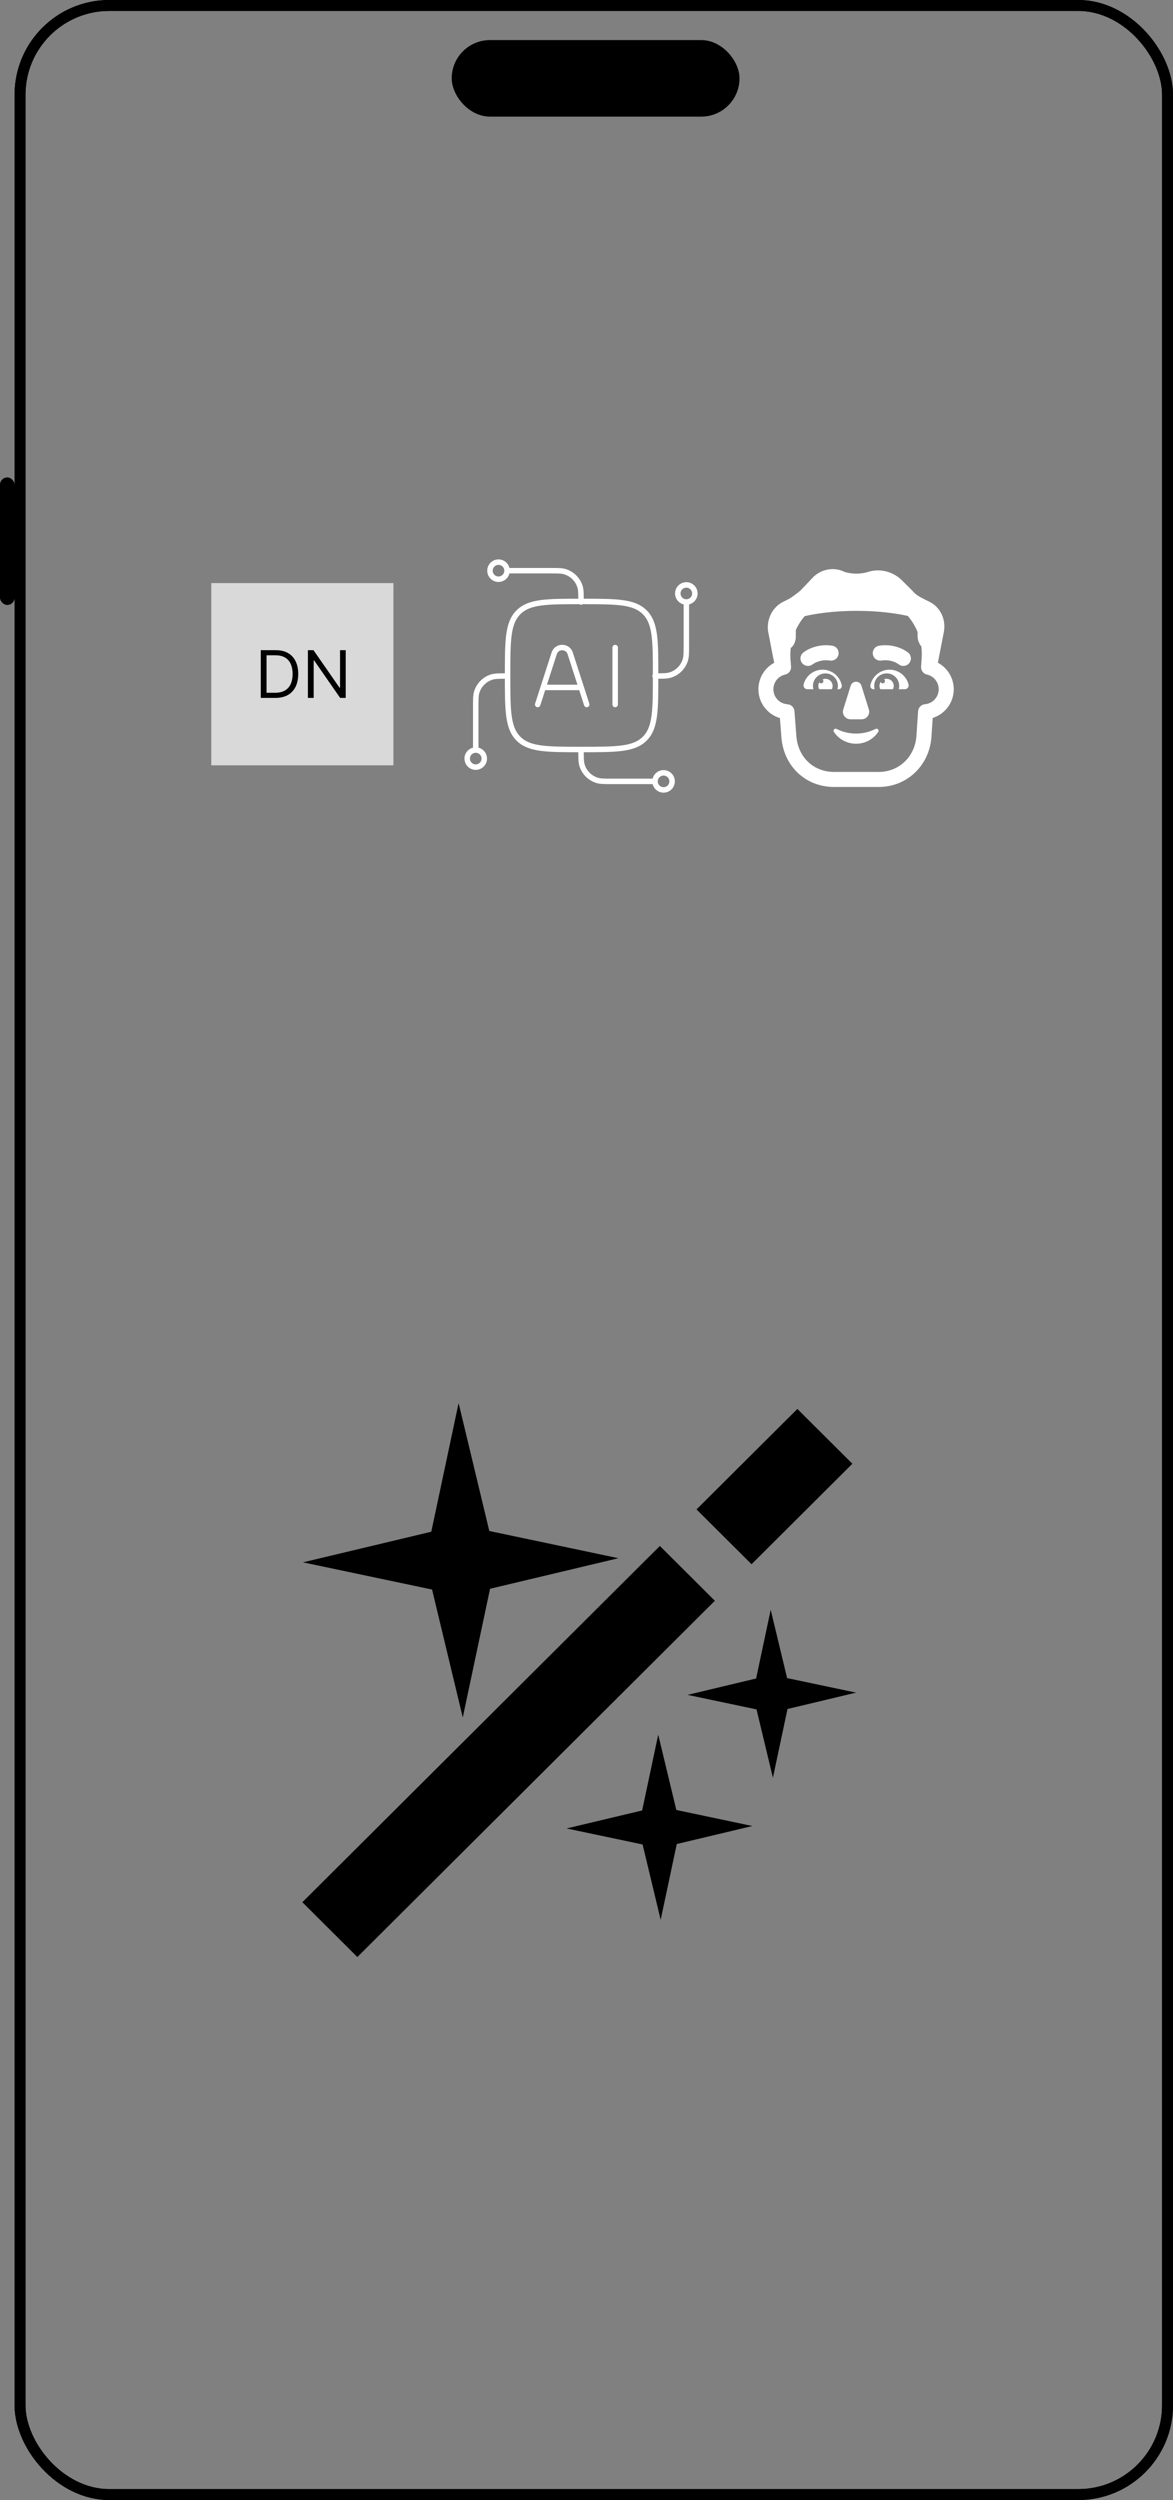 <svg width="322" height="686" viewBox="0 0 322 686" fill="none" xmlns="http://www.w3.org/2000/svg">
<rect x="0" y="0" width="322" height="686" fill="#808080" stroke="none"/>
<g clip-path="url(#clip0_4_83)">
<path d="M125.891 385L118.392 420.302L83.167 428.697L118.607 436.164L127.035 471.261L134.525 435.95L169.756 427.566L134.319 420.097L125.891 385ZM218.888 386.605L191.206 414.177L206.305 429.217L233.984 401.643L218.888 386.605ZM181.138 424.204L83 521.96L98.097 537L196.236 439.244L181.137 424.204H181.138ZM211.568 441.711L207.563 460.572L188.739 465.064L207.673 469.051L212.173 487.802L216.176 468.941L235 464.449L216.066 460.462L211.568 441.711ZM180.691 475.983L176.277 496.782L155.525 501.719L176.399 506.116L181.362 526.793L185.776 505.994L206.528 501.051L185.657 496.652L180.691 475.983Z" fill="black"/>
</g>
<rect x="5.5" y="1.5" width="315" height="683" rx="24.5" stroke="black" stroke-width="3"/>
<rect x="5.5" y="1.5" width="315" height="683" rx="24.5" stroke="black" stroke-width="3"/>
<rect y="131" width="4" height="35" rx="2" fill="black"/>
<rect x="124" y="11" width="79" height="21" rx="10.5" fill="black"/>
<path d="M188.406 165.188C187.785 165.188 187.189 164.941 186.749 164.501C186.309 164.061 186.062 163.465 186.062 162.844C186.062 162.222 186.309 161.626 186.749 161.186C187.189 160.747 187.785 160.5 188.406 160.5C189.028 160.5 189.624 160.747 190.064 161.186C190.503 161.626 190.75 162.222 190.75 162.844C190.75 163.465 190.503 164.061 190.064 164.501C189.624 164.941 189.028 165.188 188.406 165.188ZM188.406 165.188V176.906C188.406 179.088 188.406 180.178 188.137 181.062C187.84 182.046 187.303 182.942 186.577 183.669C185.85 184.396 184.955 184.933 183.972 185.231C183.084 185.5 181.994 185.5 179.812 185.5M130.594 205.812C131.215 205.812 131.811 206.059 132.251 206.499C132.691 206.939 132.937 207.535 132.937 208.156C132.937 208.778 132.691 209.374 132.251 209.814C131.811 210.253 131.215 210.5 130.594 210.5C129.972 210.5 129.376 210.253 128.936 209.814C128.497 209.374 128.25 208.778 128.25 208.156C128.25 207.535 128.497 206.939 128.936 206.499C129.376 206.059 129.972 205.812 130.594 205.812ZM130.594 205.812V194.094C130.594 191.912 130.594 190.822 130.862 189.938C131.16 188.954 131.697 188.058 132.423 187.331C133.15 186.604 134.045 186.067 135.028 185.769C135.916 185.5 137.006 185.5 139.187 185.5M139.187 156.594C139.187 157.215 138.941 157.811 138.501 158.251C138.061 158.691 137.465 158.938 136.844 158.938C136.222 158.938 135.626 158.691 135.186 158.251C134.747 157.811 134.5 157.215 134.5 156.594C134.5 155.972 134.747 155.376 135.186 154.936C135.626 154.497 136.222 154.25 136.844 154.25C137.465 154.25 138.061 154.497 138.501 154.936C138.941 155.376 139.187 155.972 139.187 156.594ZM139.187 156.594H150.906C153.087 156.594 154.178 156.594 155.062 156.862C156.046 157.16 156.942 157.697 157.669 158.423C158.396 159.15 158.933 160.045 159.231 161.028C159.5 161.916 159.5 163.006 159.5 165.188M179.812 214.406C179.812 213.785 180.059 213.189 180.499 212.749C180.939 212.309 181.535 212.062 182.156 212.062C182.778 212.062 183.374 212.309 183.814 212.749C184.253 213.189 184.5 213.785 184.5 214.406C184.5 215.028 184.253 215.624 183.814 216.064C183.374 216.503 182.778 216.75 182.156 216.75C181.535 216.75 180.939 216.503 180.499 216.064C180.059 215.624 179.812 215.028 179.812 214.406ZM179.812 214.406H168.094C165.912 214.406 164.822 214.406 163.937 214.137C162.954 213.84 162.058 213.304 161.331 212.577C160.604 211.85 160.067 210.955 159.769 209.972C159.5 209.084 159.5 207.994 159.5 205.812" stroke="white" stroke-width="1.5" stroke-linecap="round" stroke-linejoin="round"/>
<path d="M139.341 185.347C139.341 175.772 139.341 170.984 142.316 168.009C145.291 165.034 150.078 165.034 159.653 165.034C169.228 165.034 174.016 165.034 176.991 168.009C179.966 170.984 179.966 175.772 179.966 185.347C179.966 194.922 179.966 199.709 176.991 202.684C174.016 205.659 169.228 205.659 159.653 205.659C150.078 205.659 145.291 205.659 142.316 202.684C139.341 199.709 139.341 194.922 139.341 185.347Z" stroke="white" stroke-width="1.5" stroke-linecap="round" stroke-linejoin="round"/>
<path d="M161.059 193.313L156.497 179.184C156.339 178.739 156.044 178.354 155.655 178.085C155.265 177.817 154.801 177.677 154.328 177.688C153.856 177.678 153.392 177.817 153.004 178.086C152.615 178.355 152.321 178.739 152.162 179.184L147.6 193.313M168.872 177.688V193.313M149.278 188.625H159.378" stroke="white" stroke-width="1.5" stroke-linecap="round" stroke-linejoin="round"/>
<path d="M255.186 165.15L253.536 164.33C252.298 163.715 251.267 163.1 250.442 162.073L247.346 158.998C244.871 156.74 241.363 155.921 238.267 156.946C236.204 157.56 233.936 157.56 231.873 156.946C228.984 155.51 225.684 156.125 223.413 158.177L219.7 162.075C218.669 162.894 217.638 163.715 216.607 164.33L214.955 165.15C212.067 166.588 210.417 169.869 210.83 173.153L212.521 181.863C211.083 182.639 209.908 183.824 209.145 185.269C208.381 186.713 208.064 188.352 208.233 189.977C208.401 191.602 209.049 193.14 210.093 194.397C211.137 195.654 212.53 196.573 214.097 197.037L214.513 202.482L214.515 202.511C215.227 210.344 221.229 215.937 228.918 215.937H241.266C248.726 215.937 254.955 210.365 255.666 202.511L255.67 202.463L256.037 196.998C257.587 196.51 258.958 195.576 259.98 194.313C261.001 193.049 261.626 191.513 261.778 189.895C261.929 188.278 261.6 186.652 260.831 185.221C260.063 183.79 258.889 182.617 257.456 181.851L259.106 173.357C259.725 169.869 258.075 166.588 255.186 165.15ZM251.886 173.419V174.586C251.886 175.605 252.306 176.622 252.921 177.408C253.057 178.483 253.083 179.586 252.997 180.716V180.737L252.847 182.944C252.813 183.436 252.958 183.924 253.254 184.319C253.55 184.715 253.978 184.99 254.46 185.097C255.421 185.313 256.273 185.865 256.863 186.654C257.452 187.443 257.74 188.418 257.674 189.4C257.608 190.383 257.193 191.31 256.503 192.014C255.813 192.717 254.895 193.15 253.913 193.236C253.421 193.277 252.961 193.493 252.615 193.845C252.269 194.197 252.061 194.661 252.028 195.154L251.558 202.162C251.026 207.908 246.556 211.812 241.266 211.812H228.916C223.438 211.812 219.152 207.925 218.624 202.152L218.087 195.141C218.049 194.646 217.834 194.181 217.48 193.832C217.126 193.483 216.659 193.274 216.163 193.242C215.171 193.178 214.236 192.759 213.528 192.06C212.821 191.362 212.39 190.432 212.314 189.441C212.238 188.45 212.522 187.464 213.114 186.666C213.707 185.868 214.568 185.311 215.538 185.097C216.023 184.99 216.453 184.711 216.749 184.312C217.045 183.913 217.187 183.42 217.149 182.925L216.982 180.737C216.924 179.768 216.951 178.795 217.064 177.831C218.063 177.01 218.463 175.799 218.463 174.588V172.856C219.091 171.491 219.902 170.219 220.874 169.073C223.568 168.455 228.437 167.613 235.173 167.613C241.689 167.613 246.457 168.403 249.202 169.011C250.33 170.325 251.238 171.814 251.886 173.419ZM231.485 194.685L233.527 188.147C233.987 186.702 236.029 186.702 236.468 188.147L238.51 194.685C238.605 194.997 238.626 195.327 238.57 195.649C238.514 195.97 238.383 196.274 238.189 196.535C237.994 196.797 237.741 197.009 237.449 197.155C237.158 197.301 236.836 197.376 236.51 197.375H233.486C233.159 197.378 232.836 197.305 232.543 197.159C232.251 197.014 231.996 196.802 231.801 196.539C231.606 196.277 231.476 195.973 231.421 195.65C231.366 195.328 231.388 194.998 231.485 194.685ZM234.998 201.285C233.146 201.297 231.319 200.864 229.67 200.021C229.145 199.753 228.577 200.347 228.909 200.826C229.576 201.829 230.482 202.652 231.545 203.22C232.608 203.787 233.795 204.082 235 204.078C236.205 204.082 237.392 203.787 238.454 203.219C239.517 202.652 240.422 201.829 241.088 200.826C241.418 200.328 240.853 199.753 240.327 200.021C238.678 200.863 236.851 201.296 235 201.283M244.195 183.76C246.698 183.76 248.815 185.493 249.407 187.817C249.445 187.974 249.446 188.137 249.412 188.294C249.377 188.451 249.307 188.598 249.207 188.724C249.107 188.85 248.98 188.951 248.834 189.02C248.689 189.09 248.53 189.125 248.369 189.123H246.719C246.86 188.612 246.882 188.076 246.781 187.555C246.68 187.035 246.461 186.545 246.139 186.124C245.817 185.703 245.403 185.362 244.927 185.128C244.452 184.894 243.928 184.773 243.398 184.775C242.948 184.773 242.501 184.86 242.084 185.032C241.667 185.204 241.289 185.457 240.97 185.777C240.652 186.096 240.401 186.476 240.23 186.894C240.06 187.311 239.975 187.758 239.979 188.209C239.979 188.534 240.02 188.838 240.103 189.123H239.795C239.666 189.124 239.537 189.096 239.42 189.042C239.302 188.987 239.197 188.908 239.114 188.808C239.03 188.709 238.97 188.593 238.936 188.468C238.903 188.342 238.898 188.211 238.921 188.083C239.162 186.863 239.82 185.764 240.782 184.976C241.744 184.187 242.951 183.757 244.195 183.76ZM220.593 187.819C220.891 186.636 221.584 185.588 222.556 184.85C223.528 184.112 224.722 183.726 225.943 183.757C227.163 183.788 228.337 184.233 229.271 185.019C230.205 185.805 230.843 186.886 231.081 188.083C231.105 188.211 231.099 188.343 231.066 188.469C231.033 188.594 230.972 188.711 230.888 188.811C230.805 188.91 230.7 188.99 230.582 189.044C230.463 189.099 230.335 189.126 230.205 189.125H229.899C229.982 188.84 230.022 188.536 230.021 188.211C230.021 186.301 228.495 184.777 226.599 184.777C226.07 184.776 225.547 184.897 225.071 185.131C224.596 185.365 224.182 185.706 223.86 186.127C223.539 186.548 223.319 187.038 223.219 187.558C223.118 188.078 223.139 188.614 223.281 189.125H221.631C221.47 189.127 221.311 189.092 221.166 189.023C221.02 188.953 220.893 188.852 220.793 188.726C220.693 188.6 220.623 188.453 220.588 188.296C220.554 188.139 220.555 187.976 220.593 187.819ZM241.425 188.211C241.424 187.826 241.539 187.449 241.755 187.128C241.843 187.355 242.064 187.516 242.32 187.516C242.451 187.515 242.578 187.472 242.683 187.394C242.788 187.316 242.865 187.207 242.904 187.082C242.943 186.957 242.941 186.823 242.899 186.699C242.857 186.575 242.777 186.468 242.67 186.392C243.042 186.246 243.449 186.218 243.837 186.31C244.225 186.402 244.576 186.612 244.842 186.909C245.107 187.207 245.276 187.579 245.324 187.975C245.372 188.371 245.297 188.772 245.11 189.125H241.652C241.506 188.842 241.429 188.529 241.425 188.211ZM226.599 186.26C226.936 186.259 227.268 186.346 227.562 186.511C227.855 186.676 228.101 186.914 228.276 187.203C228.45 187.491 228.547 187.82 228.557 188.156C228.567 188.493 228.489 188.827 228.332 189.125H224.869C224.725 188.842 224.649 188.529 224.646 188.211C224.646 187.857 224.741 187.522 224.908 187.236C224.979 187.348 225.085 187.434 225.21 187.48C225.334 187.526 225.47 187.531 225.597 187.492C225.725 187.454 225.836 187.375 225.914 187.268C225.992 187.16 226.033 187.03 226.03 186.897C226.03 186.808 226.011 186.719 225.974 186.638C225.936 186.556 225.882 186.484 225.814 186.425C226.061 186.317 226.329 186.26 226.599 186.26ZM220.216 181.991C220.564 182.408 221.062 182.671 221.603 182.722C222.144 182.774 222.683 182.611 223.103 182.267L223.118 182.257L223.132 182.244C223.492 181.997 223.879 181.792 224.285 181.632C225.426 181.188 226.665 181.06 227.872 181.261C228.406 181.333 228.947 181.193 229.379 180.871C229.812 180.549 230.101 180.071 230.185 179.539C230.269 179.006 230.142 178.462 229.829 178.023C229.517 177.583 229.046 177.283 228.515 177.187C226.58 176.872 224.595 177.083 222.769 177.798C222.208 178.02 221.667 178.291 221.152 178.608C220.948 178.737 220.749 178.875 220.556 179.021L220.511 179.06L220.492 179.072L220.486 179.079L220.482 179.083H220.48C220.271 179.256 220.099 179.469 219.973 179.709C219.847 179.949 219.769 180.212 219.745 180.482C219.72 180.752 219.749 181.024 219.83 181.283C219.911 181.542 220.042 181.783 220.216 181.991ZM249.312 179.083C249.731 179.434 249.993 179.938 250.041 180.483C250.089 181.028 249.919 181.569 249.567 181.989C249.216 182.408 248.712 182.671 248.167 182.718C247.622 182.766 247.081 182.596 246.661 182.244C246.301 181.997 245.915 181.792 245.508 181.632C244.368 181.188 243.129 181.06 241.922 181.261C241.388 181.333 240.846 181.193 240.414 180.871C239.982 180.549 239.693 180.071 239.609 179.539C239.525 179.006 239.652 178.462 239.964 178.023C240.276 177.583 240.748 177.283 241.278 177.187C243.214 176.872 245.198 177.083 247.024 177.798C247.713 178.07 248.258 178.369 248.641 178.608C248.846 178.737 249.045 178.875 249.237 179.021L249.283 179.06L249.301 179.072L249.308 179.079L249.312 179.083Z" fill="white"/>
<path d="M58 160H108V210H58V160Z" fill="#D9D9D9"/>
<path d="M75.625 191.5H71.585V178.409H75.804C77.074 178.409 78.16 178.671 79.064 179.195C79.967 179.715 80.66 180.463 81.141 181.439C81.623 182.411 81.864 183.574 81.864 184.929C81.864 186.293 81.621 187.467 81.135 188.451C80.649 189.431 79.942 190.185 79.013 190.714C78.084 191.238 76.954 191.5 75.625 191.5ZM73.171 190.094H75.523C76.605 190.094 77.502 189.885 78.214 189.467C78.925 189.05 79.456 188.455 79.805 187.684C80.155 186.913 80.329 185.994 80.329 184.929C80.329 183.872 80.157 182.962 79.812 182.2C79.467 181.433 78.951 180.844 78.265 180.435C77.579 180.022 76.724 179.815 75.702 179.815H73.171V190.094Z" fill="black"/>
<path d="M94.903 178.409V191.5H93.369L86.236 181.222H86.108V191.5H84.523V178.409H86.057L93.216 188.713H93.344V178.409H94.903Z" fill="black"/>
<defs>
<clipPath id="clip0_4_83">
<rect width="152" height="152" fill="white" transform="translate(83 385)"/>
</clipPath>
</defs>
</svg>
